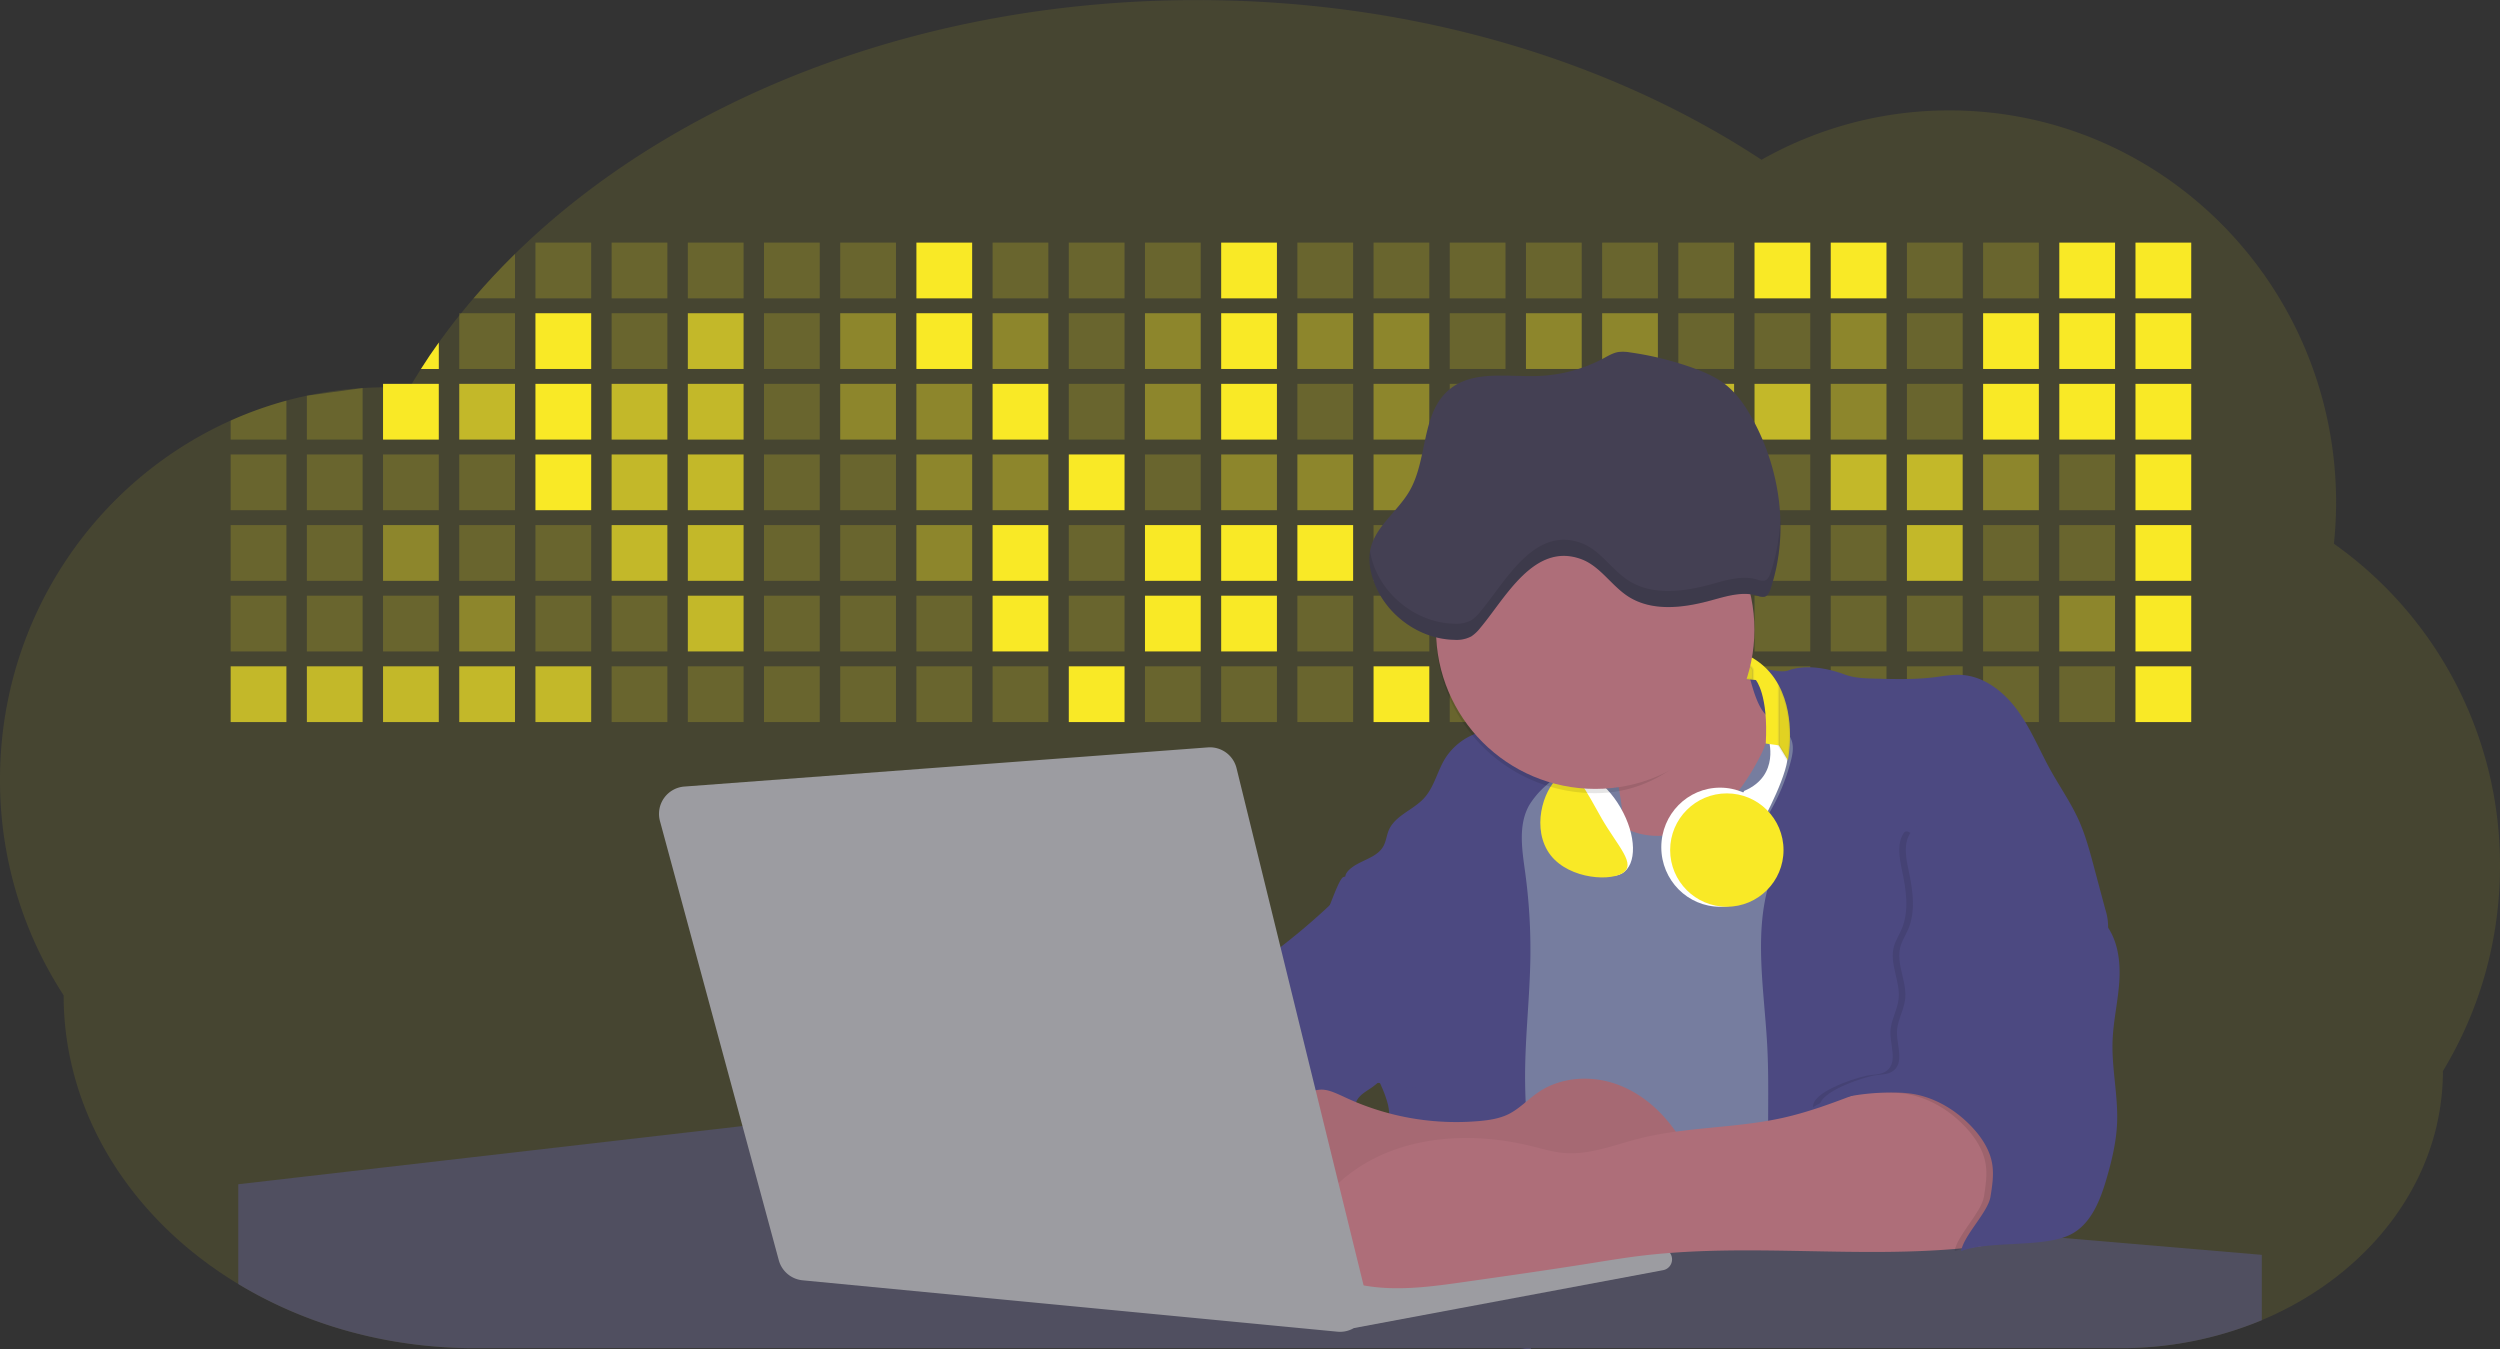 <svg id="aa7bae02-e79e-4d6b-a496-aba15f39787c" data-name="Layer 1" xmlns="http://www.w3.org/2000/svg" width="1144" height="617.32" viewBox="0 0 1144 617.32"><rect x="0" y="0" width="1144" height="617.32" fill="#333333" stroke="none"/><title>developer activity</title><path d="M1172,537.57a181.92,181.92,0,0,1-6.85,49.6,180.06,180.06,0,0,1-19.27,44.28c0,50.1-33.82,93.4-82.91,114a167.3,167.3,0,0,1-64.73,12.8H245.17c-40.25,0-77.55-10.86-108.14-29.36A185.76,185.76,0,0,1,112.2,711c-34-29.22-55.08-69.6-55.08-114.2A180.5,180.5,0,0,1,28,498.08c0-73.36,43.39-136.44,105.55-164.29a174.52,174.52,0,0,1,25.51-9.12q4.63-1.26,9.36-2.26a175.39,175.39,0,0,1,25.51-3.5q4.65-.29,9.35-.33H205c3.46,0,6.89.12,10.3.32l1.12-1.9q2.06-3.44,4.22-6.81,3.9-6.14,8.18-12.1,4.48-6.29,9.35-12.38l.83-1q2.76-3.44,5.64-6.8,9-10.49,19-20.35c72.11-70.68,185.08-116.18,312.08-116.18,98.82,0,189.15,27.55,258.34,73.07A174.18,174.18,0,0,1,920,191.86c97.74,0,177,80.37,177,179.51a184.9,184.9,0,0,1-1,18.78A180,180,0,0,1,1172,537.57Z" transform="translate(-28 -141.34)" fill="#f9e926" opacity="0.1"/><path d="M263.66,257.52v20.35h-19Q253.59,267.39,263.66,257.52Z" transform="translate(-28 -141.34)" fill="#f9e926" opacity="0.2"/><rect x="245.02" y="111.02" width="25.51" height="25.51" fill="#f9e926" opacity="0.2"/><rect x="279.88" y="111.02" width="25.51" height="25.51" fill="#f9e926" opacity="0.2"/><rect x="314.75" y="111.02" width="25.51" height="25.51" fill="#f9e926" opacity="0.2"/><rect x="349.61" y="111.02" width="25.51" height="25.51" fill="#f9e926" opacity="0.2"/><rect x="384.48" y="111.02" width="25.51" height="25.51" fill="#f9e926" opacity="0.2"/><rect x="419.35" y="111.02" width="25.51" height="25.51" fill="#f9e926"/><rect x="454.21" y="111.02" width="25.51" height="25.51" fill="#f9e926" opacity="0.2"/><rect x="489.08" y="111.02" width="25.51" height="25.51" fill="#f9e926" opacity="0.2"/><rect x="523.94" y="111.02" width="25.51" height="25.51" fill="#f9e926" opacity="0.2"/><rect x="558.81" y="111.02" width="25.51" height="25.51" fill="#f9e926"/><rect x="593.68" y="111.02" width="25.51" height="25.51" fill="#f9e926" opacity="0.2"/><rect x="628.54" y="111.02" width="25.51" height="25.51" fill="#f9e926" opacity="0.2"/><rect x="663.41" y="111.02" width="25.51" height="25.51" fill="#f9e926" opacity="0.2"/><rect x="698.28" y="111.02" width="25.51" height="25.51" fill="#f9e926" opacity="0.2"/><rect x="733.14" y="111.02" width="25.51" height="25.51" fill="#f9e926" opacity="0.2"/><rect x="768.01" y="111.02" width="25.51" height="25.51" fill="#f9e926" opacity="0.2"/><rect x="802.87" y="111.02" width="25.51" height="25.51" fill="#f9e926"/><rect x="837.74" y="111.02" width="25.51" height="25.51" fill="#f9e926"/><rect x="872.61" y="111.02" width="25.51" height="25.51" fill="#f9e926" opacity="0.2"/><rect x="907.47" y="111.02" width="25.51" height="25.51" fill="#f9e926" opacity="0.2"/><rect x="942.34" y="111.02" width="25.51" height="25.51" fill="#f9e926"/><rect x="977.2" y="111.02" width="25.51" height="25.51" fill="#f9e926"/><path d="M228.8,298.08v12.1h-8.18Q224.52,304,228.8,298.08Z" transform="translate(-28 -141.34)" fill="#f9e926"/><rect x="210.15" y="143.33" width="25.51" height="25.51" fill="#f9e926" opacity="0.2"/><rect x="245.02" y="143.33" width="25.51" height="25.51" fill="#f9e926"/><rect x="279.88" y="143.33" width="25.51" height="25.51" fill="#f9e926" opacity="0.2"/><rect x="314.75" y="143.33" width="25.51" height="25.51" fill="#f9e926" opacity="0.7"/><rect x="349.61" y="143.33" width="25.51" height="25.51" fill="#f9e926" opacity="0.2"/><rect x="384.48" y="143.33" width="25.51" height="25.51" fill="#f9e926" opacity="0.4"/><rect x="419.35" y="143.33" width="25.51" height="25.51" fill="#f9e926"/><rect x="454.21" y="143.33" width="25.51" height="25.51" fill="#f9e926" opacity="0.4"/><rect x="489.08" y="143.33" width="25.51" height="25.51" fill="#f9e926" opacity="0.2"/><rect x="523.94" y="143.33" width="25.51" height="25.51" fill="#f9e926" opacity="0.4"/><rect x="558.81" y="143.33" width="25.51" height="25.51" fill="#f9e926"/><rect x="593.68" y="143.33" width="25.51" height="25.51" fill="#f9e926" opacity="0.4"/><rect x="628.54" y="143.33" width="25.51" height="25.51" fill="#f9e926" opacity="0.4"/><rect x="663.41" y="143.33" width="25.51" height="25.51" fill="#f9e926" opacity="0.2"/><rect x="698.28" y="143.33" width="25.51" height="25.51" fill="#f9e926" opacity="0.4"/><rect x="733.14" y="143.33" width="25.51" height="25.51" fill="#f9e926" opacity="0.4"/><rect x="768.01" y="143.33" width="25.51" height="25.51" fill="#f9e926" opacity="0.2"/><rect x="802.87" y="143.33" width="25.51" height="25.51" fill="#f9e926" opacity="0.2"/><rect x="837.74" y="143.33" width="25.51" height="25.51" fill="#f9e926" opacity="0.4"/><rect x="872.61" y="143.33" width="25.51" height="25.51" fill="#f9e926" opacity="0.2"/><rect x="907.47" y="143.33" width="25.51" height="25.51" fill="#f9e926"/><rect x="942.34" y="143.33" width="25.51" height="25.51" fill="#f9e926"/><rect x="977.2" y="143.33" width="25.51" height="25.51" fill="#f9e926"/><path d="M159.06,324.67V342.5H133.55v-8.71A174.52,174.52,0,0,1,159.06,324.67Z" transform="translate(-28 -141.34)" fill="#f9e926" opacity="0.2"/><polygon points="165.93 177.57 165.93 201.16 140.42 201.16 140.42 181.07 165.93 177.57" fill="#f9e926" opacity="0.2"/><rect x="175.28" y="175.65" width="25.51" height="25.51" fill="#f9e926"/><rect x="210.15" y="175.65" width="25.51" height="25.51" fill="#f9e926" opacity="0.7"/><rect x="245.02" y="175.65" width="25.51" height="25.51" fill="#f9e926"/><rect x="279.88" y="175.65" width="25.51" height="25.51" fill="#f9e926" opacity="0.7"/><rect x="314.75" y="175.65" width="25.51" height="25.51" fill="#f9e926" opacity="0.7"/><rect x="349.61" y="175.65" width="25.51" height="25.51" fill="#f9e926" opacity="0.2"/><rect x="384.48" y="175.65" width="25.51" height="25.51" fill="#f9e926" opacity="0.4"/><rect x="419.35" y="175.65" width="25.51" height="25.51" fill="#f9e926" opacity="0.4"/><rect x="454.21" y="175.65" width="25.51" height="25.51" fill="#f9e926"/><rect x="489.08" y="175.65" width="25.51" height="25.51" fill="#f9e926" opacity="0.2"/><rect x="523.94" y="175.65" width="25.51" height="25.51" fill="#f9e926" opacity="0.4"/><rect x="558.81" y="175.65" width="25.51" height="25.51" fill="#f9e926"/><rect x="593.68" y="175.65" width="25.51" height="25.51" fill="#f9e926" opacity="0.2"/><rect x="628.54" y="175.65" width="25.51" height="25.51" fill="#f9e926" opacity="0.4"/><rect x="663.41" y="175.65" width="25.51" height="25.51" fill="#f9e926" opacity="0.2"/><rect x="698.28" y="175.65" width="25.51" height="25.51" fill="#f9e926"/><rect x="733.14" y="175.65" width="25.51" height="25.51" fill="#f9e926" opacity="0.2"/><rect x="768.01" y="175.65" width="25.51" height="25.51" fill="#f9e926" opacity="0.7"/><rect x="802.87" y="175.65" width="25.51" height="25.51" fill="#f9e926" opacity="0.7"/><rect x="837.74" y="175.65" width="25.51" height="25.51" fill="#f9e926" opacity="0.4"/><rect x="872.61" y="175.65" width="25.51" height="25.51" fill="#f9e926" opacity="0.2"/><rect x="907.47" y="175.65" width="25.51" height="25.51" fill="#f9e926"/><rect x="942.34" y="175.65" width="25.51" height="25.51" fill="#f9e926"/><rect x="977.2" y="175.65" width="25.51" height="25.51" fill="#f9e926"/><rect x="105.55" y="207.96" width="25.51" height="25.51" fill="#f9e926" opacity="0.2"/><rect x="140.42" y="207.96" width="25.51" height="25.51" fill="#f9e926" opacity="0.2"/><rect x="175.28" y="207.96" width="25.51" height="25.51" fill="#f9e926" opacity="0.2"/><rect x="210.15" y="207.96" width="25.51" height="25.51" fill="#f9e926" opacity="0.2"/><rect x="245.02" y="207.96" width="25.51" height="25.51" fill="#f9e926"/><rect x="279.88" y="207.96" width="25.51" height="25.51" fill="#f9e926" opacity="0.7"/><rect x="314.75" y="207.96" width="25.51" height="25.51" fill="#f9e926" opacity="0.7"/><rect x="349.61" y="207.96" width="25.51" height="25.51" fill="#f9e926" opacity="0.2"/><rect x="384.48" y="207.96" width="25.51" height="25.51" fill="#f9e926" opacity="0.2"/><rect x="419.35" y="207.96" width="25.51" height="25.51" fill="#f9e926" opacity="0.4"/><rect x="454.21" y="207.96" width="25.51" height="25.51" fill="#f9e926" opacity="0.4"/><rect x="489.08" y="207.96" width="25.51" height="25.51" fill="#f9e926"/><rect x="523.94" y="207.96" width="25.51" height="25.51" fill="#f9e926" opacity="0.2"/><rect x="558.81" y="207.96" width="25.51" height="25.51" fill="#f9e926" opacity="0.4"/><rect x="593.68" y="207.96" width="25.51" height="25.51" fill="#f9e926" opacity="0.4"/><rect x="628.54" y="207.96" width="25.51" height="25.51" fill="#f9e926" opacity="0.4"/><rect x="663.41" y="207.96" width="25.51" height="25.51" fill="#f9e926" opacity="0.4"/><rect x="698.28" y="207.96" width="25.51" height="25.51" fill="#f9e926" opacity="0.2"/><rect x="733.14" y="207.96" width="25.51" height="25.51" fill="#f9e926" opacity="0.2"/><rect x="768.01" y="207.96" width="25.51" height="25.51" fill="#f9e926" opacity="0.2"/><rect x="802.87" y="207.96" width="25.51" height="25.51" fill="#f9e926" opacity="0.2"/><rect x="837.74" y="207.96" width="25.51" height="25.51" fill="#f9e926" opacity="0.7"/><rect x="872.61" y="207.96" width="25.51" height="25.51" fill="#f9e926" opacity="0.7"/><rect x="907.47" y="207.96" width="25.51" height="25.51" fill="#f9e926" opacity="0.4"/><rect x="942.34" y="207.96" width="25.51" height="25.51" fill="#f9e926" opacity="0.2"/><rect x="977.2" y="207.96" width="25.51" height="25.51" fill="#f9e926"/><rect x="105.55" y="240.28" width="25.51" height="25.51" fill="#f9e926" opacity="0.2"/><rect x="140.42" y="240.28" width="25.51" height="25.51" fill="#f9e926" opacity="0.2"/><rect x="175.28" y="240.28" width="25.51" height="25.51" fill="#f9e926" opacity="0.4"/><rect x="210.15" y="240.28" width="25.51" height="25.51" fill="#f9e926" opacity="0.2"/><rect x="245.02" y="240.28" width="25.51" height="25.51" fill="#f9e926" opacity="0.2"/><rect x="279.88" y="240.28" width="25.51" height="25.51" fill="#f9e926" opacity="0.7"/><rect x="314.75" y="240.28" width="25.51" height="25.51" fill="#f9e926" opacity="0.7"/><rect x="349.61" y="240.28" width="25.51" height="25.51" fill="#f9e926" opacity="0.2"/><rect x="384.48" y="240.28" width="25.51" height="25.51" fill="#f9e926" opacity="0.2"/><rect x="419.35" y="240.28" width="25.51" height="25.51" fill="#f9e926" opacity="0.4"/><rect x="454.21" y="240.28" width="25.51" height="25.51" fill="#f9e926"/><rect x="489.08" y="240.28" width="25.51" height="25.51" fill="#f9e926" opacity="0.2"/><rect x="523.94" y="240.28" width="25.51" height="25.51" fill="#f9e926"/><rect x="558.81" y="240.28" width="25.51" height="25.51" fill="#f9e926"/><rect x="593.68" y="240.28" width="25.51" height="25.51" fill="#f9e926"/><rect x="628.54" y="240.28" width="25.51" height="25.51" fill="#f9e926" opacity="0.2"/><rect x="663.41" y="240.28" width="25.51" height="25.51" fill="#f9e926"/><rect x="698.28" y="240.28" width="25.51" height="25.51" fill="#f9e926" opacity="0.2"/><rect x="733.14" y="240.28" width="25.51" height="25.51" fill="#f9e926" opacity="0.2"/><rect x="768.01" y="240.28" width="25.51" height="25.51" fill="#f9e926" opacity="0.2"/><rect x="802.87" y="240.28" width="25.51" height="25.51" fill="#f9e926" opacity="0.2"/><rect x="837.74" y="240.28" width="25.51" height="25.51" fill="#f9e926" opacity="0.2"/><rect x="872.61" y="240.28" width="25.51" height="25.51" fill="#f9e926" opacity="0.7"/><rect x="907.47" y="240.28" width="25.51" height="25.51" fill="#f9e926" opacity="0.2"/><rect x="942.34" y="240.28" width="25.51" height="25.51" fill="#f9e926" opacity="0.2"/><rect x="977.2" y="240.28" width="25.51" height="25.51" fill="#f9e926"/><rect x="105.55" y="272.59" width="25.51" height="25.51" fill="#f9e926" opacity="0.2"/><rect x="140.42" y="272.59" width="25.51" height="25.51" fill="#f9e926" opacity="0.2"/><rect x="175.28" y="272.59" width="25.51" height="25.51" fill="#f9e926" opacity="0.2"/><rect x="210.15" y="272.59" width="25.51" height="25.51" fill="#f9e926" opacity="0.4"/><rect x="245.02" y="272.59" width="25.51" height="25.51" fill="#f9e926" opacity="0.2"/><rect x="279.88" y="272.59" width="25.51" height="25.51" fill="#f9e926" opacity="0.2"/><rect x="314.75" y="272.59" width="25.51" height="25.51" fill="#f9e926" opacity="0.7"/><rect x="349.61" y="272.59" width="25.51" height="25.51" fill="#f9e926" opacity="0.2"/><rect x="384.48" y="272.59" width="25.51" height="25.51" fill="#f9e926" opacity="0.2"/><rect x="419.35" y="272.59" width="25.51" height="25.51" fill="#f9e926" opacity="0.2"/><rect x="454.21" y="272.59" width="25.51" height="25.51" fill="#f9e926"/><rect x="489.08" y="272.59" width="25.51" height="25.51" fill="#f9e926" opacity="0.2"/><rect x="523.94" y="272.59" width="25.51" height="25.51" fill="#f9e926"/><rect x="558.81" y="272.59" width="25.51" height="25.51" fill="#f9e926"/><rect x="593.68" y="272.59" width="25.51" height="25.51" fill="#f9e926" opacity="0.2"/><rect x="628.54" y="272.59" width="25.51" height="25.51" fill="#f9e926" opacity="0.2"/><rect x="663.41" y="272.59" width="25.51" height="25.51" fill="#f9e926" opacity="0.2"/><rect x="698.28" y="272.59" width="25.51" height="25.51" fill="#f9e926" opacity="0.2"/><rect x="733.14" y="272.59" width="25.51" height="25.51" fill="#f9e926" opacity="0.2"/><rect x="768.01" y="272.59" width="25.51" height="25.51" fill="#f9e926" opacity="0.2"/><rect x="802.87" y="272.59" width="25.51" height="25.51" fill="#f9e926" opacity="0.2"/><rect x="837.74" y="272.59" width="25.51" height="25.51" fill="#f9e926" opacity="0.2"/><rect x="872.61" y="272.59" width="25.51" height="25.51" fill="#f9e926" opacity="0.2"/><rect x="907.47" y="272.59" width="25.51" height="25.51" fill="#f9e926" opacity="0.2"/><rect x="942.34" y="272.59" width="25.51" height="25.51" fill="#f9e926" opacity="0.4"/><rect x="977.2" y="272.59" width="25.51" height="25.51" fill="#f9e926"/><rect x="105.55" y="304.91" width="25.51" height="25.51" fill="#f9e926" opacity="0.7"/><rect x="140.42" y="304.91" width="25.51" height="25.51" fill="#f9e926" opacity="0.7"/><rect x="175.28" y="304.91" width="25.51" height="25.51" fill="#f9e926" opacity="0.7"/><rect x="210.15" y="304.91" width="25.51" height="25.51" fill="#f9e926" opacity="0.7"/><rect x="245.02" y="304.91" width="25.51" height="25.51" fill="#f9e926" opacity="0.7"/><rect x="279.88" y="304.91" width="25.51" height="25.51" fill="#f9e926" opacity="0.2"/><rect x="314.75" y="304.91" width="25.51" height="25.51" fill="#f9e926" opacity="0.2"/><rect x="349.61" y="304.91" width="25.51" height="25.51" fill="#f9e926" opacity="0.2"/><rect x="384.48" y="304.91" width="25.51" height="25.51" fill="#f9e926" opacity="0.2"/><rect x="419.35" y="304.91" width="25.51" height="25.51" fill="#f9e926" opacity="0.2"/><rect x="454.21" y="304.91" width="25.51" height="25.51" fill="#f9e926" opacity="0.2"/><rect x="489.08" y="304.91" width="25.51" height="25.51" fill="#f9e926"/><rect x="523.94" y="304.91" width="25.51" height="25.51" fill="#f9e926" opacity="0.2"/><rect x="558.81" y="304.91" width="25.51" height="25.51" fill="#f9e926" opacity="0.2"/><rect x="593.68" y="304.91" width="25.51" height="25.51" fill="#f9e926" opacity="0.2"/><rect x="628.54" y="304.91" width="25.51" height="25.51" fill="#f9e926"/><rect x="663.41" y="304.91" width="25.51" height="25.51" fill="#f9e926" opacity="0.2"/><rect x="698.28" y="304.91" width="25.51" height="25.51" fill="#f9e926" opacity="0.2"/><rect x="733.14" y="304.91" width="25.51" height="25.51" fill="#f9e926" opacity="0.2"/><rect x="768.01" y="304.91" width="25.51" height="25.51" fill="#f9e926" opacity="0.2"/><rect x="802.87" y="304.91" width="25.51" height="25.51" fill="#f9e926" opacity="0.2"/><rect x="837.74" y="304.91" width="25.51" height="25.51" fill="#f9e926" opacity="0.2"/><rect x="872.61" y="304.91" width="25.51" height="25.51" fill="#f9e926" opacity="0.2"/><rect x="907.47" y="304.91" width="25.51" height="25.51" fill="#f9e926" opacity="0.2"/><rect x="942.34" y="304.91" width="25.51" height="25.51" fill="#f9e926" opacity="0.2"/><rect x="977.2" y="304.91" width="25.51" height="25.51" fill="#f9e926"/><circle cx="734.52" cy="363.89" r="34.87" fill="#767d9f"/><path d="M760.71,460.87q5.22,22.78,8.86,45.9c.73,4.58,1.38,9.41-.28,13.74-1.39,3.61-4.22,6.43-6.44,9.59s-3.9,7.21-2.55,10.83,5.29,5.6,9.05,6.62c10.76,2.9,22.23.79,32.94-2.35a53.29,53.29,0,0,0,13.81-5.72c4.54-2.88,8.26-6.88,11.68-11,15.61-18.93,25.83-41.65,35.45-64.23a39.12,39.12,0,0,1-33.11-13.34c-3.94-4.63-6.83-11.08-4.61-16.74-6.51,3.57-14.24,3.81-21.25,6.25a75.49,75.49,0,0,0-12.5,6.15q-7.18,4.15-14.28,8.46C772.07,458.29,767,461.19,760.71,460.87Z" transform="translate(-28 -141.34)" fill="#ae6e79"/><path d="M833.64,487.05c-6.11,11.89-14.06,23.32-25.41,30.4s-26.63,9-38,2c-5.6-3.42-9.84-8.62-14.73-13s-11-8.13-17.57-7.56c-7.24.63-12.91,6.28-17.76,11.69-7.36,8.22-14.47,16.79-19.68,26.52-10,18.7-12.37,40.56-11.93,61.76s3.51,42.29,3.58,63.49c.1,26.08-4.32,51.95-8.79,77.64,41.1-5.06,82.25,6,123.44,10.19,26.36,2.71,52.92,2.65,79.42,2.58,4.66,0,9.62-.12,13.5-2.7a18.2,18.2,0,0,0,5.59-6.64c3.66-6.75,5.13-14.45,6.15-22.06,2.59-19.22,2.67-38.68,2.74-58.08.18-47,.35-94.17-5.62-140.8-1.47-11.47-3.35-23-7.75-33.73s-11.58-20.6-21.62-26.35c-6.45-3.7-21.4-10.14-29-6.41C841.67,460.15,837.73,479.09,833.64,487.05Z" transform="translate(-28 -141.34)" fill="#767d9f"/><path d="M836.68,619.77c-1.55-29-7.86-59.95,5.57-85.69,3.3-6.32-8.54-14.21-4.88-20.33a92.08,92.08,0,0,0,10.06-23.93c.76-2.89,1.37-5.95.65-8.85-1.33-5.29-6.56-8.44-11-11.66-4.9-3.56-7.42-14.41-9-20.28s12.57,1.2,18.26-.89c7.9-2.89,17.94-1.07,25.82,1.86,4.4,1.62,9.18,1.76,13.87,1.88,9.11.24,18.25.47,27.29-.65,4.06-.51,8.13-1.28,12.21-1.05,10.41.59,19.46,7.71,25.62,16.13s10.08,18.23,15.13,27.35c4.21,7.6,9.23,14.78,12.82,22.69,3.18,7,5.19,14.52,7.18,22l5.13,19.19a25.58,25.58,0,0,1,1.26,8.51c-.26,3.07-1.62,5.93-3,8.66A164.12,164.12,0,0,1,971,603.2c-10.79,13.23-23.89,25.16-30.3,41-2.5,6.17-3.89,12.73-5.16,19.27a707.94,707.94,0,0,0-10.9,79.15,174.2,174.2,0,0,0-36.52-12.21,177.61,177.61,0,0,0-19-3c-5.59-.58-12.8.52-18.12-1-8.9-2.53-9.88-17.58-11.23-25.46-2.16-12.55-2.59-25.32-2.67-38C837,648.53,837.45,634.14,836.68,619.77Z" transform="translate(-28 -141.34)" fill="#4c4981"/><path d="M641.23,565.54c4.21,24,8.85,48.07,18,70.62-.23.22-.46.42-.69.62-.81.69-1.65,1.34-2.53,2-2.05,1.44-4.3,2.66-6,4.54a8,8,0,0,0-1.5,2.45,5.48,5.48,0,0,0,0,4.47c-4.77,2.11-10.31,1.46-15.66,1.26-4.61-.17-9.08,0-12.78,2.53-5.14,3.54-6.69,10.34-7.52,16.52q-.46,3.38-.79,6.77-.32,3.15-.52,6.32a188.61,188.61,0,0,0-.19,21q.08,1.92.21,3.84c-16.34-.39-31.23-8.91-45.32-17.19-3.22-1.89-6.54-3.88-8.63-7A15.8,15.8,0,0,1,555,674c0-.51.09-1,.16-1.52a41.58,41.58,0,0,1,2.29-8.68,107.2,107.2,0,0,1,19.19-32.65c3.58-4.18,7.61-8.27,9.28-13.52.73-2.29,1-4.72,1.74-7,3.32-9.88,15.3-14.55,19.4-24.14,1-2.29,1.46-4.8,2.7-7a17.63,17.63,0,0,1,4.25-4.75c.73-.61,1.49-1.2,2.24-1.79q10.54-8.26,20.31-17.45,1.82-1.71,3.6-3.46A59.48,59.48,0,0,0,641.23,565.54Z" transform="translate(-28 -141.34)" fill="#4c4981"/><path d="M742,494.56c-1.44,1.52-3,2.95-4.53,4.37l-.41.37-1.62,1.5a39,39,0,0,0-7.55,8.79l-.17.28c-5.1,9.13-3.21,20.37-1.79,30.74a261.55,261.55,0,0,1,2.37,39c-.26,18-2.38,35.88-2.42,53.86,0,4.08.09,8.15.27,12.23.29,6.63.79,13.25,1.39,19.87.65,7.26,1.43,14.51,2.16,21.76.58,5.61,1.13,11.21,1.59,16.81.23,2.9.45,5.79.63,8.69.21,3.4.38,6.81.48,10.21h0c.07,2.16.11,4.31.11,6.47,0,1.23,0,2.45,0,3.67q0,3.51-.19,7-.2,4.49-.61,9c-.31,3.27-.86,6.84-3.16,9.14-.14.14-.29.27-.44.4l-3.24-.4a332.72,332.72,0,0,0-67.3-1.2c.49-3.38.94-6.75,1.38-10.14.2-1.6.4-3.21.59-4.82q.33-2.76.63-5.52c.23-2,.44-4,.64-6q.78-7.73,1.37-15.47.87-11.29,1.32-22.62.22-5.41.34-10.83.17-6.72.16-13.45,0-6.54-.11-13.1c0-1.44-.06-2.88-.18-4.31a27.35,27.35,0,0,0-.53-3.83,49.87,49.87,0,0,0-3-8.48c-.22-.52-.43-1-.64-1.55-.12-.27-.23-.55-.34-.82,5.76-5.13,9.86-12,13.8-18.76,6.39-10.89,12.93-22.26,14-34.84s-5.18-26.71-17.2-30.55c-3.27-1-6.73-1.28-10.1-1.87-3.18-.56-9.81-1.83-13.49-4.11q-3,3.08-6,6.05a22.15,22.15,0,0,1,2.17-8.71l1.42.07a2.71,2.71,0,0,1-.16-1c0-1.07.74-2.28,2.32-3.62,4.71-4,12.12-4.89,15.09-10.3,1.24-2.25,1.45-4.93,2.45-7.29,2.87-6.73,11.11-9.21,16.07-14.59s6.2-13,10.21-19a28.62,28.62,0,0,1,12-10c.4-.19.81-.38,1.22-.55,8.3-3.55,18.16-4.36,26.76-4.34,3.34,0,12,.1,16.24,1.79a5.32,5.32,0,0,1,1.85,1.13C752.37,480.61,745.34,491,742,494.56Z" transform="translate(-28 -141.34)" fill="#4c4981"/><path d="M642.72,542.69a60.88,60.88,0,0,1,46.74,4.87c7.2,4,13.66,9.58,17.62,16.78,5.95,10.8,5.69,23.82,5.27,36.15-.21,6.17-.48,12.56-3.2,18.1C706,625,700.06,629.4,694,633a42.24,42.24,0,0,1-12.32,5.33c-6.72,1.46-13.7.22-20.47-1-7.36-1.36-15.26-3-20.37-8.48-3-3.18-4.64-7.31-6.26-11.35q-3.49-8.75-7-17.48c-4.05-10.11-5.42-18.52-.07-28.37,2.43-4.49,5.4-8.69,7.8-13.21C636.51,556.14,640.81,543.28,642.72,542.69Z" transform="translate(-28 -141.34)" fill="#4c4981"/><path d="M1063,715.56v29.9a167.3,167.3,0,0,1-64.73,12.8H728.58c-.14.14-.29.27-.44.4l-3.24-.4H245.17c-40.25,0-77.55-10.86-108.14-29.36V683.25l230.72-26.63.18,0L502.29,668l34.77,3,18.06,1.53,37.38,3.17,19.23,1.63,28,2.38,3.94.33,20.18,1.71L691.23,684l38.5,3.26,64.18,5.45,45.15,3.83,74.14,6.29,14.1,1.19,1.52.13,1.32.11,18.62,1.58,20.44,1.74,2.37.2Z" transform="translate(-28 -141.34)" fill="#504f60"/><polygon points="764 573.12 474.86 523.77 463.65 580.46 596.19 596.33 637 601.44 749.26 579.33 764 573.12" fill="#9c9ca1"/><path d="M642.33,739.94l144.86-27.23a5,5,0,0,1,5.94,4.93h0a5,5,0,0,1-4.09,4.93L647.57,749.06Z" transform="translate(-28 -141.34)" fill="#9c9ca1"/><path d="M705.17,654.31c4.51-.42,9.08-1.13,13.14-3.13,5-2.49,8.89-6.78,13.52-9.94,10.18-7,23.8-7.94,35.47-3.92s21.41,12.63,28.23,22.91c4.53,6.85,7.93,15.59,4.73,23.15a30.51,30.51,0,0,1-4.12,6.44l-8.34,10.9a29,29,0,0,1-5.66,6.09c-3.12,2.27-7,3.2-10.82,3.76-10.15,1.48-20.48.64-30.71,1.32-17.57,1.17-34.73,6.83-52.34,6.64-10.12-.11-20.11-2.15-30-4.19l-43.77-9c-7.62-1.56-16.23-3.84-19.82-10.75-1.61-3.11-1.91-6.71-2.1-10.21-.52-9.64,0-20.36,6.68-27.31,6.28-6.52,16.21-8.58,23.71-13.4,9.18-5.91,12.21-4,21.89.44A120,120,0,0,0,705.17,654.31Z" transform="translate(-28 -141.34)" fill="#ae6e79"/><path d="M705.17,654.31c4.51-.42,9.08-1.13,13.14-3.13,5-2.49,8.89-6.78,13.52-9.94,10.18-7,23.8-7.94,35.47-3.92s21.41,12.63,28.23,22.91c4.53,6.85,7.93,15.59,4.73,23.15a30.51,30.51,0,0,1-4.12,6.44l-8.34,10.9a29,29,0,0,1-5.66,6.09c-3.12,2.27-7,3.2-10.82,3.76-10.15,1.48-20.48.64-30.71,1.32-17.57,1.17-34.73,6.83-52.34,6.64-10.12-.11-20.11-2.15-30-4.19l-43.77-9c-7.62-1.56-16.23-3.84-19.82-10.75-1.61-3.11-1.91-6.71-2.1-10.21-.52-9.64,0-20.36,6.68-27.31,6.28-6.52,16.21-8.58,23.71-13.4,9.18-5.91,12.21-4,21.89.44A120,120,0,0,0,705.17,654.31Z" transform="translate(-28 -141.34)" opacity="0.05"/><path d="M880.94,640.6c-12.28,4.75-24.63,9.52-37.49,12.35-21.56,4.75-44.12,4-65.51,9.43-11.3,2.88-22.53,7.52-34.14,6.58-5.19-.42-10.2-2-15.25-3.2-28.37-7-60.62-4.73-83.66,13.27-7.88,6.15-14.33,13.82-20.18,22a14.7,14.7,0,0,0,5.91,21.88A86.62,86.62,0,0,0,659,730.48c13.13,1.16,26.32-.7,39.38-2.56,19.38-2.75,38.77-5.51,58.1-8.6,6.94-1.11,13.88-2.26,20.86-3.14,50.23-6.35,101.37,1.37,151.73-3.93,5.09-.54,10.27-1.24,14.9-3.41,11.72-5.5,17.52-20,15.1-32.74s-11.76-23.33-23-29.83c-9.42-5.47-19.58-7.68-30.07-10C896.26,634,890.32,637,880.94,640.6Z" transform="translate(-28 -141.34)" fill="#ae6e79"/><path d="M988.67,564.44c5.54,7.26,6.72,17,6.12,26.09s-2.76,18.08-3.08,27.21c-.44,12.52,2.58,25,2.07,37.48-.36,8.73-2.43,17.29-4.88,25.67-2.89,9.89-7.07,20.52-16.2,25.27-12.12,6.31-37.54,2.76-50.29,7.7,1.16-7.23,12.28-17.7,13.44-24.93.8-5,1.61-10.14.75-15.15-1.1-6.39-4.85-12.06-9.3-16.78-7.08-7.51-16.32-13.16-26.47-15s-35-.33-43.12,6.08c-1-6.62,17.6-13,24.14-14.43,3.26-.73,7-.32,9.61-2.39,5-3.92,1.37-11.73,1.61-18,.19-5,3.11-9.58,3.7-14.58,1-8-4.22-16.15-2.17-24,.76-2.9,2.45-5.45,3.62-8.21,3.56-8.45,2-18.09.1-27.07-1.18-5.64-2.33-12,.81-16.81,2.91-4.49,11.17,11.5,16.46,10.76,17.47-2.45,33.28-15.4,47.39-4.8,7.19,5.4,8.13,11,11,18.71C976.77,554.6,984,558.36,988.67,564.44Z" transform="translate(-28 -141.34)" opacity="0.1"/><path d="M991.67,564.44c5.54,7.26,6.72,17,6.12,26.09s-2.76,18.08-3.08,27.21c-.44,12.52,2.58,25,2.07,37.48-.36,8.73-2.43,17.29-4.88,25.67-2.89,9.89-7.07,20.52-16.2,25.27-12.12,6.31-37.54,2.76-50.29,7.7,1.16-7.23,12.28-17.7,13.44-24.93.8-5,1.61-10.14.75-15.15-1.1-6.39-4.85-12.06-9.3-16.78-7.08-7.51-16.32-13.16-26.47-15s-35-.33-43.12,6.08c-1-6.62,17.6-13,24.14-14.43,3.26-.73,7-.32,9.61-2.39,5-3.92,1.37-11.73,1.61-18,.19-5,3.11-9.58,3.7-14.58,1-8-4.22-16.15-2.17-24,.76-2.9,2.45-5.45,3.62-8.21,3.56-8.45,2-18.09.1-27.07-1.18-5.64-2.33-12,.81-16.81,2.91-4.49,8.6-6.19,13.89-6.94a68.42,68.42,0,0,1,50,12.9c7.19,5.4,8.13,11,11,18.71C979.77,554.6,987,558.36,991.67,564.44Z" transform="translate(-28 -141.34)" fill="#4c4981"/><path d="M330,517.06,384.37,718a12.55,12.55,0,0,0,10.91,9.21L640,750.72a12.54,12.54,0,0,0,13.38-15.48L593.84,492.86a12.54,12.54,0,0,0-13.12-9.51L341.13,501.27A12.54,12.54,0,0,0,330,517.06Z" transform="translate(-28 -141.34)" fill="#9c9ca1"/><ellipse cx="787.11" cy="387.68" rx="26.9" ry="27.25" fill="#fff"/><path d="M837.2,479.31s5.67,16.86-11.06,23.95L824,507l10.48,10.34S847.4,493.77,846,485.4C846,485.4,844,476.9,837.2,479.31Z" transform="translate(-28 -141.34)" fill="#fff"/><circle cx="790.2" cy="388.99" r="25.94" fill="#f9e926"/><path d="M846.13,489.23l-4.12-6.8-6-.85c1.28-22.39-4.53-29.06-4.53-29.06l-1.35-.13-5.88-.57-11.06-11.48v-3.26c15.54,1.85,24.13,9.23,28.77,17.88C850.16,470.14,846.13,489.23,846.13,489.23Z" transform="translate(-28 -141.34)" fill="#f9e926"/><path d="M830.18,448.27v4.12l-5.88-.57-11.06-11.48S830.35,444.17,830.18,448.27Z" transform="translate(-28 -141.34)" stroke="#4c4981" stroke-miterlimit="10" opacity="0.1"/><path d="M846.13,489.23l-4.12-6.8V455C850.16,470.14,846.13,489.23,846.13,489.23Z" transform="translate(-28 -141.34)" stroke="#4c4981" stroke-miterlimit="10" opacity="0.1"/><ellipse cx="757.11" cy="518.2" rx="14.43" ry="26.32" transform="translate(-185.67 306.64) rotate(-30)" fill="#fff"/><path d="M761,516c7.27,12.59,16.19,21,9.29,25s-27,2-34.27-10.6-.67-30,6.23-34S753.72,503.38,761,516Z" transform="translate(-28 -141.34)" fill="#f9e926"/><path d="M825.73,425.3c0,40.23-27.53,79-67.76,79a72.85,72.85,0,0,1,0-145.7C798.2,358.64,825.73,385.06,825.73,425.3Z" transform="translate(-28 -141.34)" opacity="0.1"/><circle cx="729.97" cy="288.15" r="72.85" fill="#ae6e79"/><path d="M751.57,397.21c8.67,3.19,13.8,12.15,21.58,17.14,11,7,25.32,5.19,37.88,1.73,7-1.91,14.32-4.24,21.21-2.12a6,6,0,0,0,3.23.46c1.5-.43,2.24-2.09,2.73-3.57,8.52-25.4,4.69-54.17-8.17-77.67-3.32-6.06-7.3-11.92-12.78-16.13-4.32-3.31-9.4-5.48-14.52-7.33a145,145,0,0,0-28.88-7.13,17.94,17.94,0,0,0-5.27-.17c-2.41.39-4.57,1.69-6.72,2.85A68.78,68.78,0,0,1,732,313.38c-14,.53-30-2.77-40.79,6.21-13,10.77-9.76,31.78-18.19,46.4-5.58,9.67-16.34,16.69-18.11,27.7a25.57,25.57,0,0,0,.63,10.07c4.12,16.94,20.52,30.06,38,30.37a14.42,14.42,0,0,0,7.76-1.59,17.55,17.55,0,0,0,4.09-3.89C716.84,415.09,729.94,389.25,751.57,397.21Z" transform="translate(-28 -141.34)" fill="#444053"/><path d="M838.2,403.48c-.49,1.48-1.23,3.14-2.73,3.57a6,6,0,0,1-3.23-.46c-6.89-2.12-14.25.21-21.2,2.12-12.57,3.46-26.92,5.31-37.88-1.73-7.79-5-12.91-14-21.59-17.14-21.63-8-34.73,17.88-46.21,31.44a17.55,17.55,0,0,1-4.09,3.89,14.42,14.42,0,0,1-7.76,1.59c-17.42-.31-33.83-13.43-38-30.37-.23-1-.43-2-.58-3,0,.09,0,.17-.05.26a25.57,25.57,0,0,0,.63,10.07c4.12,16.94,20.53,30.06,38,30.37a14.42,14.42,0,0,0,7.76-1.59,17.55,17.55,0,0,0,4.09-3.89c11.48-13.56,24.58-39.4,46.21-31.44,8.68,3.19,13.8,12.15,21.59,17.14,11,7,25.31,5.19,37.88,1.73,7-1.91,14.31-4.24,21.2-2.12a6,6,0,0,0,3.23.46c1.5-.43,2.24-2.09,2.73-3.57a90.29,90.29,0,0,0,4.48-32.26A88.8,88.8,0,0,1,838.2,403.48Z" transform="translate(-28 -141.34)" opacity="0.1"/></svg>